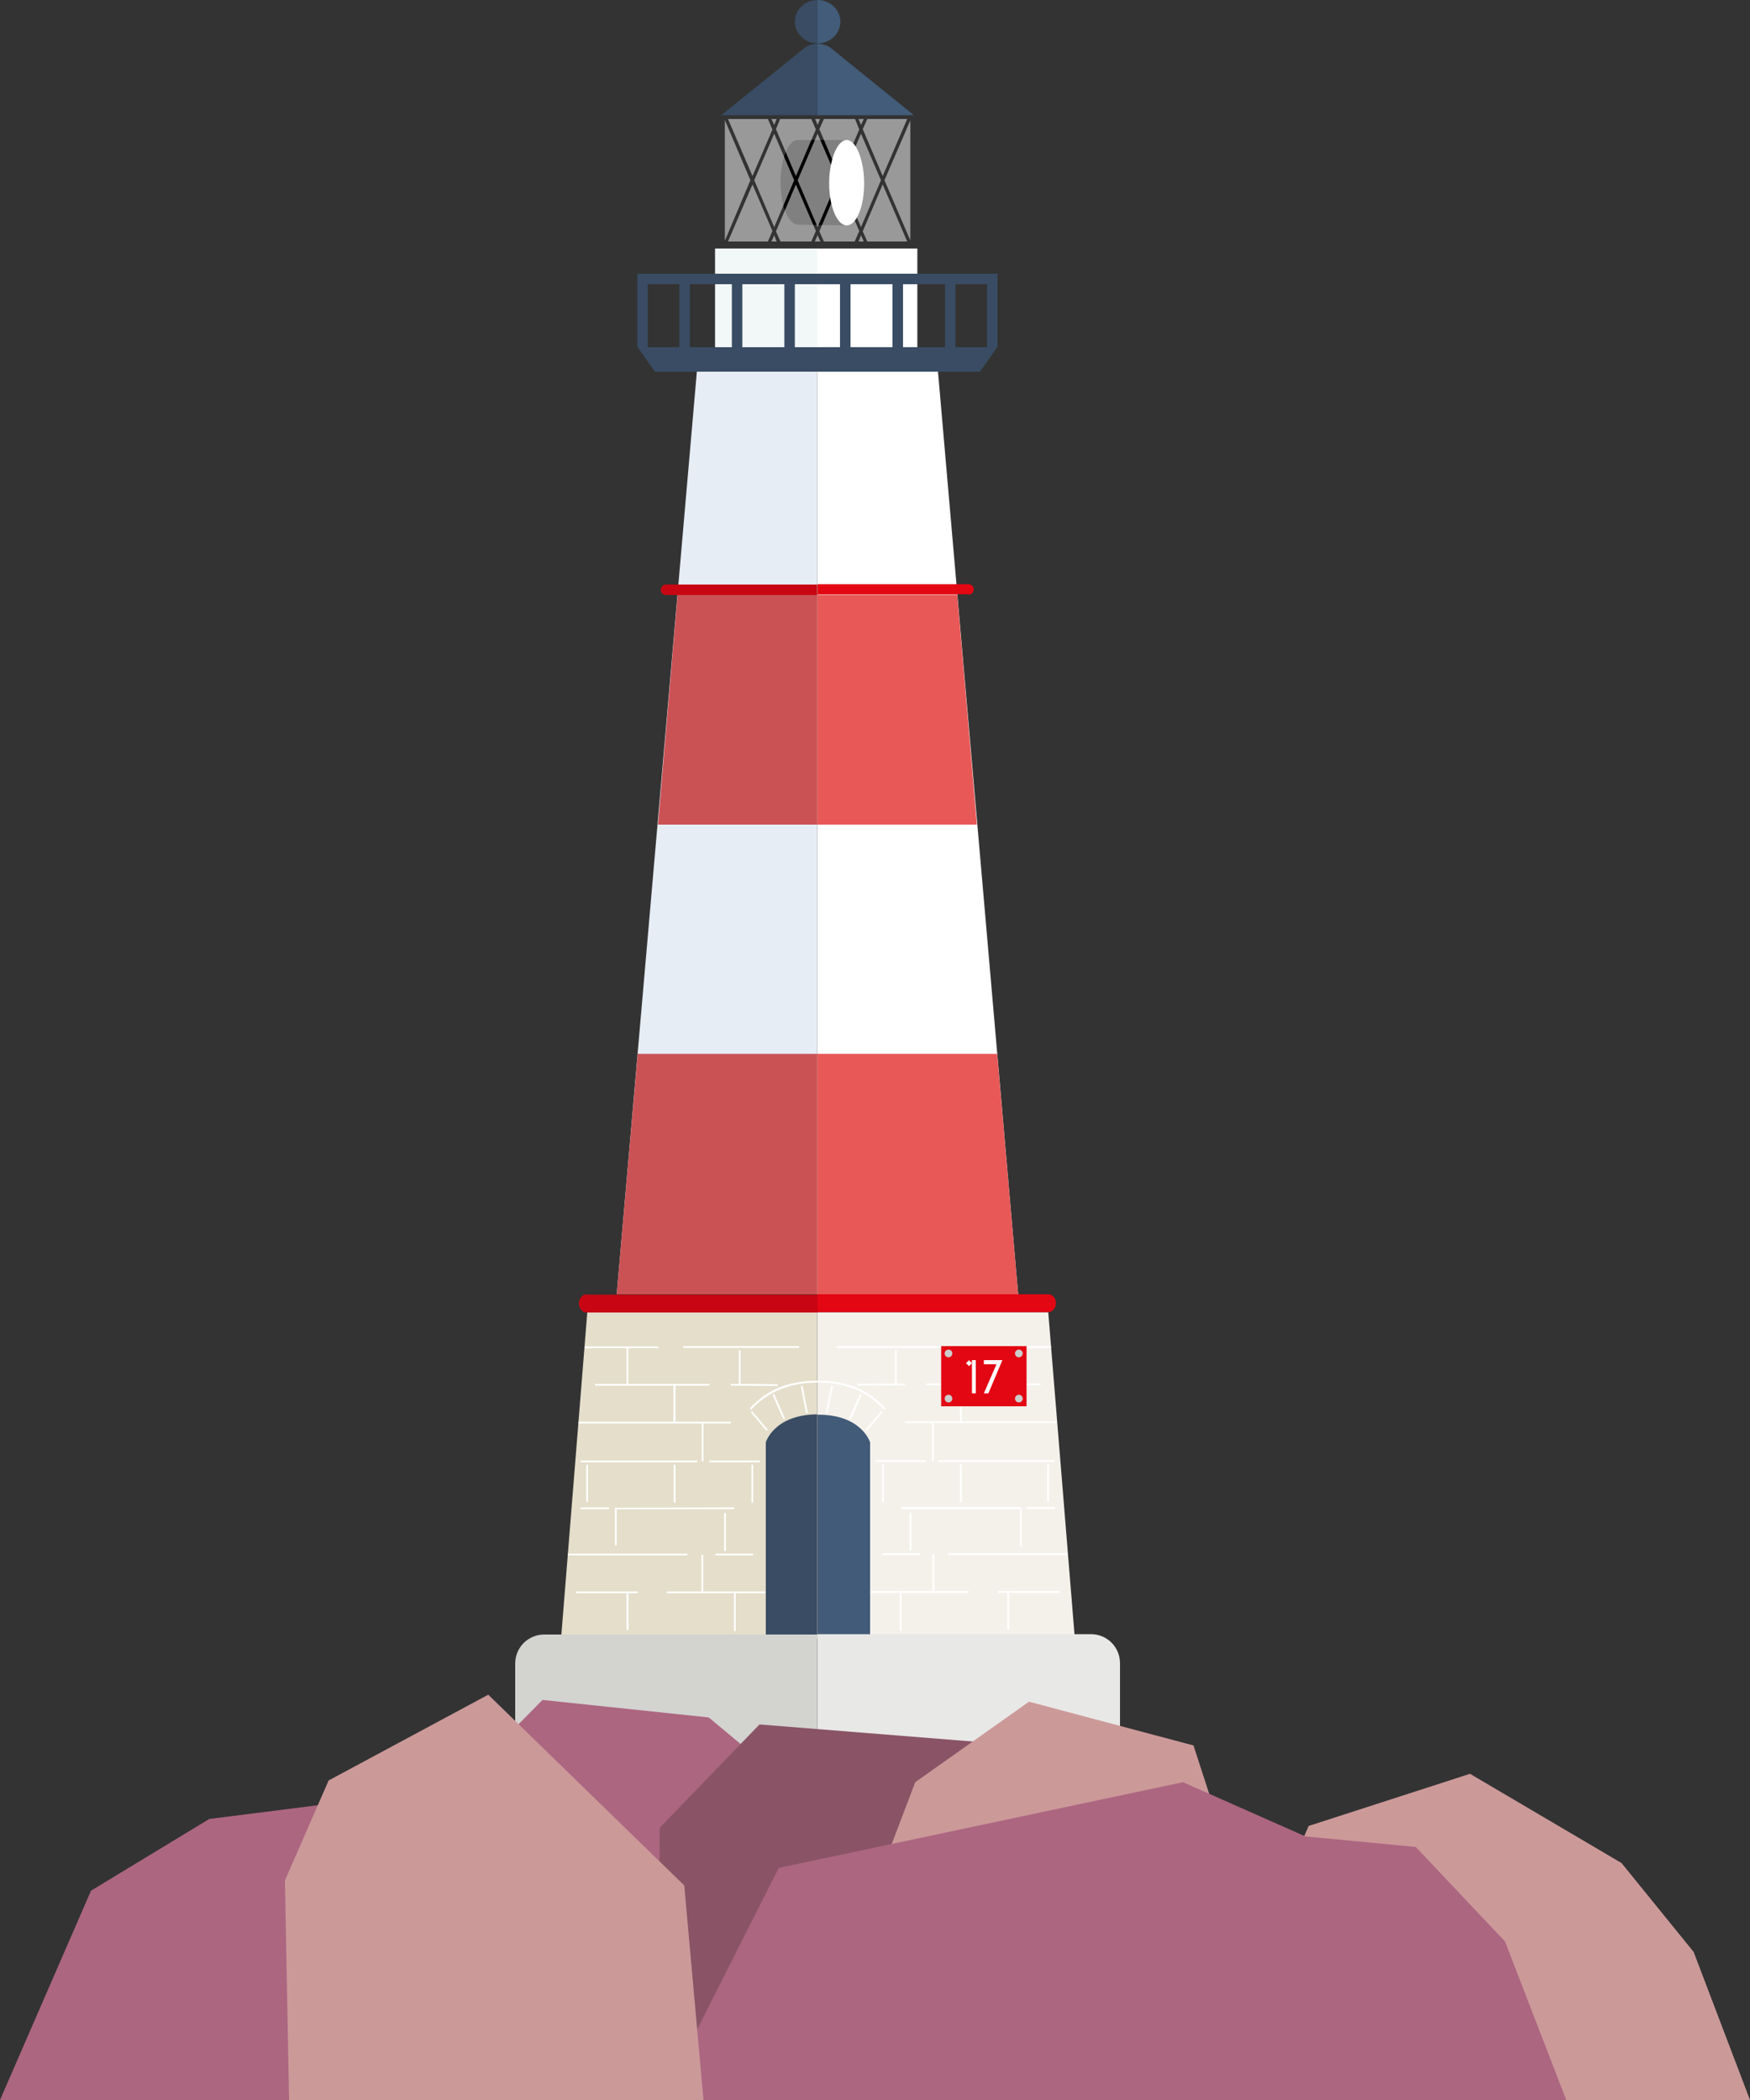 <?xml version="1.0" encoding="utf-8"?>
<!-- Generator: Adobe Illustrator 19.2.1, SVG Export Plug-In . SVG Version: 6.00 Build 0)  -->
<svg version="1.1" id="Livello_1" xmlns="http://www.w3.org/2000/svg" xmlns:xlink="http://www.w3.org/1999/xlink" x="0px" y="0px"
	 viewBox="0 0 500 600" width="500" height="600" style="enable-background:new 0 0 500 600;" xml:space="preserve">
<rect x="0" y="0" width="500" height="600" fill="#333333" stroke="none"/>
<style type="text/css">
	.st0{fill:#E7EDF5;}
	.st1{fill:#FFFFFF;}
	.st2{fill:#F4F1EB;}
	.st3{fill:#E4DECB;}
	.st4{fill:#425B78;}
	.st5{fill:#E8E8E6;}
	.st6{fill:#D3D3D0;}
	.st7{fill:#F2F8F7;}
	.st8{fill:#394C63;}
	.st9{fill:#425C79;}
	.st10{fill:#E75857;}
	.st11{fill:#CA5255;}
	.st12{fill:#E30613;}
	.st13{fill:#C80613;}
	.st14{opacity:0.5;fill:#FFFFFF;}
	.st15{fill:#CCCCCC;}
	.st16{fill:#AC6680;}
	.st17{fill:#8A5466;}
	.st18{fill:#CC9999;}
</style>
<g>
	<polygon class="st0" points="233.5,369.8 233.5,106.2 199.1,106.2 176.2,369.8 	"/>
	<polygon class="st1" points="290.9,369.8 268,106.2 233.5,106.2 233.5,369.8 	"/>
</g>
<polygon class="st2" points="307.1,468.2 233.5,468.2 233.5,374.9 299.5,374.9 "/>
<polygon class="st3" points="160.3,468.2 233.5,468.2 233.5,374.9 167.8,374.9 "/>
<g id="XMLID_2_">
	<g>
		<path class="st4" d="M248.6,412.1V467h-15v-62.8C246.2,404.1,248.6,412.1,248.6,412.1z"/>
	</g>
	<g>
	</g>
</g>
<path class="st5" d="M233.5,508.3v-41.4l78.2,0c4.6,0,8.3,3.7,8.3,8.3v33.2L233.5,508.3z"/>
<path class="st6" d="M233.5,508.4V467h-78c-4.6,0-8.3,3.7-8.3,8.3v33.1H233.5z"/>
<path class="st1" d="M279.2,384.6h21.1v0.5h-12v10.2h9v0.5h-22.5v10.3H302v0.5h-35.2v10.8h-0.5v-10.8h-7.8v-0.5h15.8v-10.3h-9.7
	v-0.5h23.2v-10.2h-8.6V384.6z M301.4,430.6v0.5h-8.1v-0.5H301.4z M299.2,429v-10.6h0.5V429H299.2z M268,417.7v-0.5h33.3v0.5H268z
	 M257.5,431.1v-0.5h34.1v0.3h0.3v10.8h-0.5v-10.5H257.5z M252,418.4h0.5v10.8H252V418.4z M250.1,417.7v-0.5h14.4v0.5H250.1z
	 M252.1,443.8h10.8v0.5h-10.8V443.8z M259.9,443v-10.8h0.5V443H259.9z M274.3,429.2v-10.8h0.5v10.8H274.3z M258.5,395.3l0,0.5
	l-13.6,0.1l0-0.5l10.8-0.1v-9.6h0.5v9.6L258.5,395.3z M239,384.6h33.1v0.5H239V384.6z M195.2,384.6h33.1v0.5h-33.1V384.6z
	 M222.2,395.5l0,0.5l-13.4-0.1l0-0.5l2.3,0v-9.6h0.5v9.6L222.2,395.5z M165.2,406.2h27.2v-10.3H170v-0.5h9v-10.2h-12v-0.5h21.1v0.5
	h-8.6v10.2h23.2v0.5H193v10.3h15.8v0.5H201v10.8h-0.5v-10.8h-35.2V406.2z M174,430.7v0.5h-8.1v-0.5H174z M167.5,429.1v-10.6h0.5
	v10.6H167.5z M165.9,417.8v-0.5h33.3v0.5H165.9z M193,418.5v10.8h-0.5v-10.8H193z M175.7,430.8L175.7,430.8L175.7,430.8l34.1-0.1
	v0.5h-33.6v10.3h-0.5V430.8z M207.4,432.3v10.8h-0.5v-10.8H207.4z M204.4,443.9h10.8v0.5h-10.8V443.9z M214.7,429.3v-10.8h0.5v10.8
	H214.7z M202.7,417.8v-0.5h14.4v0.5H202.7z M162.3,443.9h34.1v0.5h-34.1V443.9z M182.2,455.2h-2.6v10.5H179v-10.5h-14.4v-0.5h17.6
	V455.2z M210.2,466h-0.5v-10.8h0.5V466z M218.7,455.2h-28.2v-0.5h9.9v-10.5h0.5v10.5h17.8V455.2z M219,408.8l-4.5-5.3l0.4-0.3
	l4.5,5.3L219,408.8z M223.8,405.5l-3.1-7l0.5-0.2l3.1,7L223.8,405.5z M230.3,403.8l-1.5-7.8l0.5-0.1l1.5,7.8L230.3,403.8z
	 M214.6,402.8l-0.4-0.4c5-5.4,11.1-7.9,19.4-7.9v0c0,0,0,0,0,0s0,0,0,0v0c8.3,0,14.5,2.5,19.4,7.9l-0.4,0.4
	c-4.9-5.3-10.9-7.8-19.1-7.8C225.6,395.1,219.5,397.5,214.6,402.8z M236.4,403.8l-0.5-0.1l1.6-7.7l0.5,0.1L236.4,403.8z
	 M243.1,405.5l-0.5-0.2l3.1-7l0.5,0.2L243.1,405.5z M247.3,408.5l4.5-5.3l0.4,0.3l-4.5,5.3L247.3,408.5z M257.6,466h-0.5v-10.8h0.5
	V466z M276.8,455.1h-28.2v-0.5h17.8v-10.5h0.5v10.5h9.9V455.1z M302.7,455.1h-14.4v10.5h-0.5v-10.5h-2.6v-0.5h17.6V455.1z
	 M305,444.3h-34.1v-0.5H305V444.3z"/>
<rect x="204.3" y="71" class="st7" width="29.3" height="35.3"/>
<rect x="233.5" y="71" class="st1" width="28.6" height="35.3"/>
<path class="st8" d="M233.6,32.9h-27.5l23.5-19c1.1-0.9,2.6-1.4,4-1.4V32.9z"/>
<path class="st9" d="M233.6,32.9h27.5l-23.5-19c-1.1-0.9-2.6-1.4-4-1.4V32.9z"/>
<path class="st8" d="M233.6,0c-3.6,0-6.5,2.8-6.5,6.2c0,3.4,2.9,6.2,6.5,6.2V0z"/>
<path class="st9" d="M233.6,0c3.6,0,6.5,2.8,6.5,6.2c0,3.4-2.9,6.2-6.5,6.2V0z"/>
<path class="st8" d="M227.1,99.2v-18h6.5v-3h-51.5v21h0.1l4.9,7h46.5v-7H227.1z M194.1,99.2h-9v-18h9V99.2z M209.1,99.2h-12v-18h12
	V99.2z M224.1,99.2h-12v-18h12V99.2z"/>
<path class="st8" d="M233.5,99.2v7H280l4.9-7h0.1v-21h-51.5v3h6.5v18H233.5z M273,81.2h9v18h-9V81.2z M258,81.2h12v18h-12V81.2z
	 M243,81.2h12v18h-12V81.2z"/>
<path class="st8" d="M233.5,404.1c-12.4,0.1-14.7,8-14.7,8V467h14.7V404.1z"/>
<g>
	<polygon class="st10" points="273.5,169.9 233.5,169.9 233.5,235.6 279.1,235.6 	"/>
	<polygon class="st11" points="193.6,169.9 188,235.6 233.5,235.6 233.5,169.9 	"/>
</g>
<g>
	<polygon class="st10" points="290.9,369.8 284.9,301.1 233.5,301.1 233.5,369.8 	"/>
	<polygon class="st11" points="233.5,301.1 182.2,301.1 176.2,369.8 233.5,369.8 	"/>
</g>
<path class="st12" d="M276.7,169.9c0.8,0,1.5-0.6,1.5-1.5s-0.7-1.5-1.5-1.5l-3.4,0l-39.7,0v2.9H276.7z"/>
<path class="st13" d="M233.5,167h-43.2c-0.8,0-1.5,0.6-1.5,1.5s0.7,1.5,1.5,1.5h43.2V167z"/>
<path class="st12" d="M299.5,369.8h-66v5.1h66c1.2,0,2.2-1.2,2.2-2.6S300.7,369.8,299.5,369.8z"/>
<path class="st13" d="M167.6,369.8c-1.2,0-2.2,1.2-2.2,2.6s1,2.6,2.2,2.6h66v-5.1H167.6z"/>
<path d="M242.1,40c0,4.2,0,24.4,0,24.4s-13-0.2-14.1-0.2c-2.7,0-5-5.5-5-12.1s2.2-12.1,4.9-12.1C230.7,40,242.1,40,242.1,40z"/>
<path class="st1" d="M246.9,52.4c0,6.6-2.2,12-5,12c-2.7,0-5-5.4-5-12s2.3-12.4,5-12.4S246.9,45.8,246.9,52.4z"/>
<polygon class="st14" points="259.2,34 252.2,50.3 246.5,36.9 247.8,34 "/>
<polygon class="st14" points="251.7,51.5 246,64.9 240.3,51.5 246,38.2 "/>
<polygon class="st14" points="244.3,34 245.5,37 239.8,50.3 234.1,36.9 235.4,34 "/>
<polygon class="st14" points="239.3,51.5 233.6,64.9 227.9,51.5 233.6,38.2 "/>
<polygon class="st14" points="231.8,34 233.1,37 227.4,50.3 221.7,36.9 222.9,34 "/>
<polygon class="st14" points="226.9,51.5 221.2,64.9 215.5,51.5 221.2,38.2 "/>
<polygon class="st14" points="219.4,34 220.7,37 215,50.3 208,34 "/>
<polygon class="st14" points="207.1,34.3 214.4,51.5 207.1,68.8 "/>
<polygon class="st14" points="208,69 215,52.7 220.7,66 219.4,69 "/>
<polygon class="st14" points="223,69 221.7,66.1 227.4,52.7 233.1,66 231.8,69 "/>
<polygon class="st14" points="235.4,69 234.1,66.1 239.8,52.7 245.5,66 244.2,69 "/>
<polygon class="st14" points="247.8,69 246.5,66.1 252.2,52.7 259.2,69 "/>
<polygon class="st14" points="260.1,68.7 252.7,51.5 260.1,34.4 "/>
<polygon class="st14" points="246.8,34 246,35.7 245.3,34 "/>
<polygon class="st14" points="234.3,34 233.6,35.7 232.9,34 "/>
<polygon class="st14" points="221.9,34 221.2,35.7 220.4,34 "/>
<polygon class="st14" points="220.4,69 221.2,67.2 221.9,69 "/>
<polygon class="st14" points="232.8,69 233.6,67.2 234.4,69 "/>
<polygon class="st14" points="245.3,69 246,67.2 246.8,69 "/>
<g>
	<rect x="268.9" y="384.6" class="st12" width="24.4" height="17.2"/>
	<g>
		<polygon class="st1" points="277.7,388.6 277.7,389.8 277.7,398.1 278.8,398.1 278.8,389.8 278.8,388.6 		"/>
		
			<rect x="276.3" y="388.9" transform="matrix(0.708 -0.706 0.706 0.708 -194.178 309.209)" class="st1" width="1.2" height="1.2"/>
		<polygon class="st1" points="281.1,388.6 281.1,389.8 284.7,389.8 281.1,398.1 282.4,398.1 286.4,388.6 		"/>
	</g>
	<circle class="st15" cx="271" cy="386.7" r="1.1"/>
	<circle class="st15" cx="271" cy="399.6" r="1.1"/>
	<circle class="st15" cx="291.1" cy="386.7" r="1.1"/>
	<circle class="st15" cx="291.1" cy="399.6" r="1.1"/>
</g>
<polygon class="st16" points="26,540.2 59.8,519.7 91.4,515.7 97.6,600 0,600 "/>
<polygon class="st16" points="261,542.2 235.5,518.2 202.5,490.7 155,485.7 125.4,515.7 135.5,557.7 "/>
<polygon class="st17" points="188.5,522.2 217,492.7 279.5,497.7 318,554.7 258.5,593.2 188,592.2 "/>
<polygon class="st18" points="373.9,521.7 361.4,550.3 372.9,600 500,600 483.9,557.7 463.3,532.3 420,506.8 "/>
<polygon class="st18" points="294,486.2 261.5,509.2 253.5,530.2 279.8,600 372.9,600 372,594.2 341,498.7 "/>
<polygon class="st16" points="222.5,533.7 338,509.2 373,524.7 404.5,527.7 430,554.7 447.5,600 189,600 "/>
<polygon class="st18" points="93.9,508.7 81.4,537.3 82.6,600 201,600 195.5,538.7 139.5,484.2 "/>
</svg>

